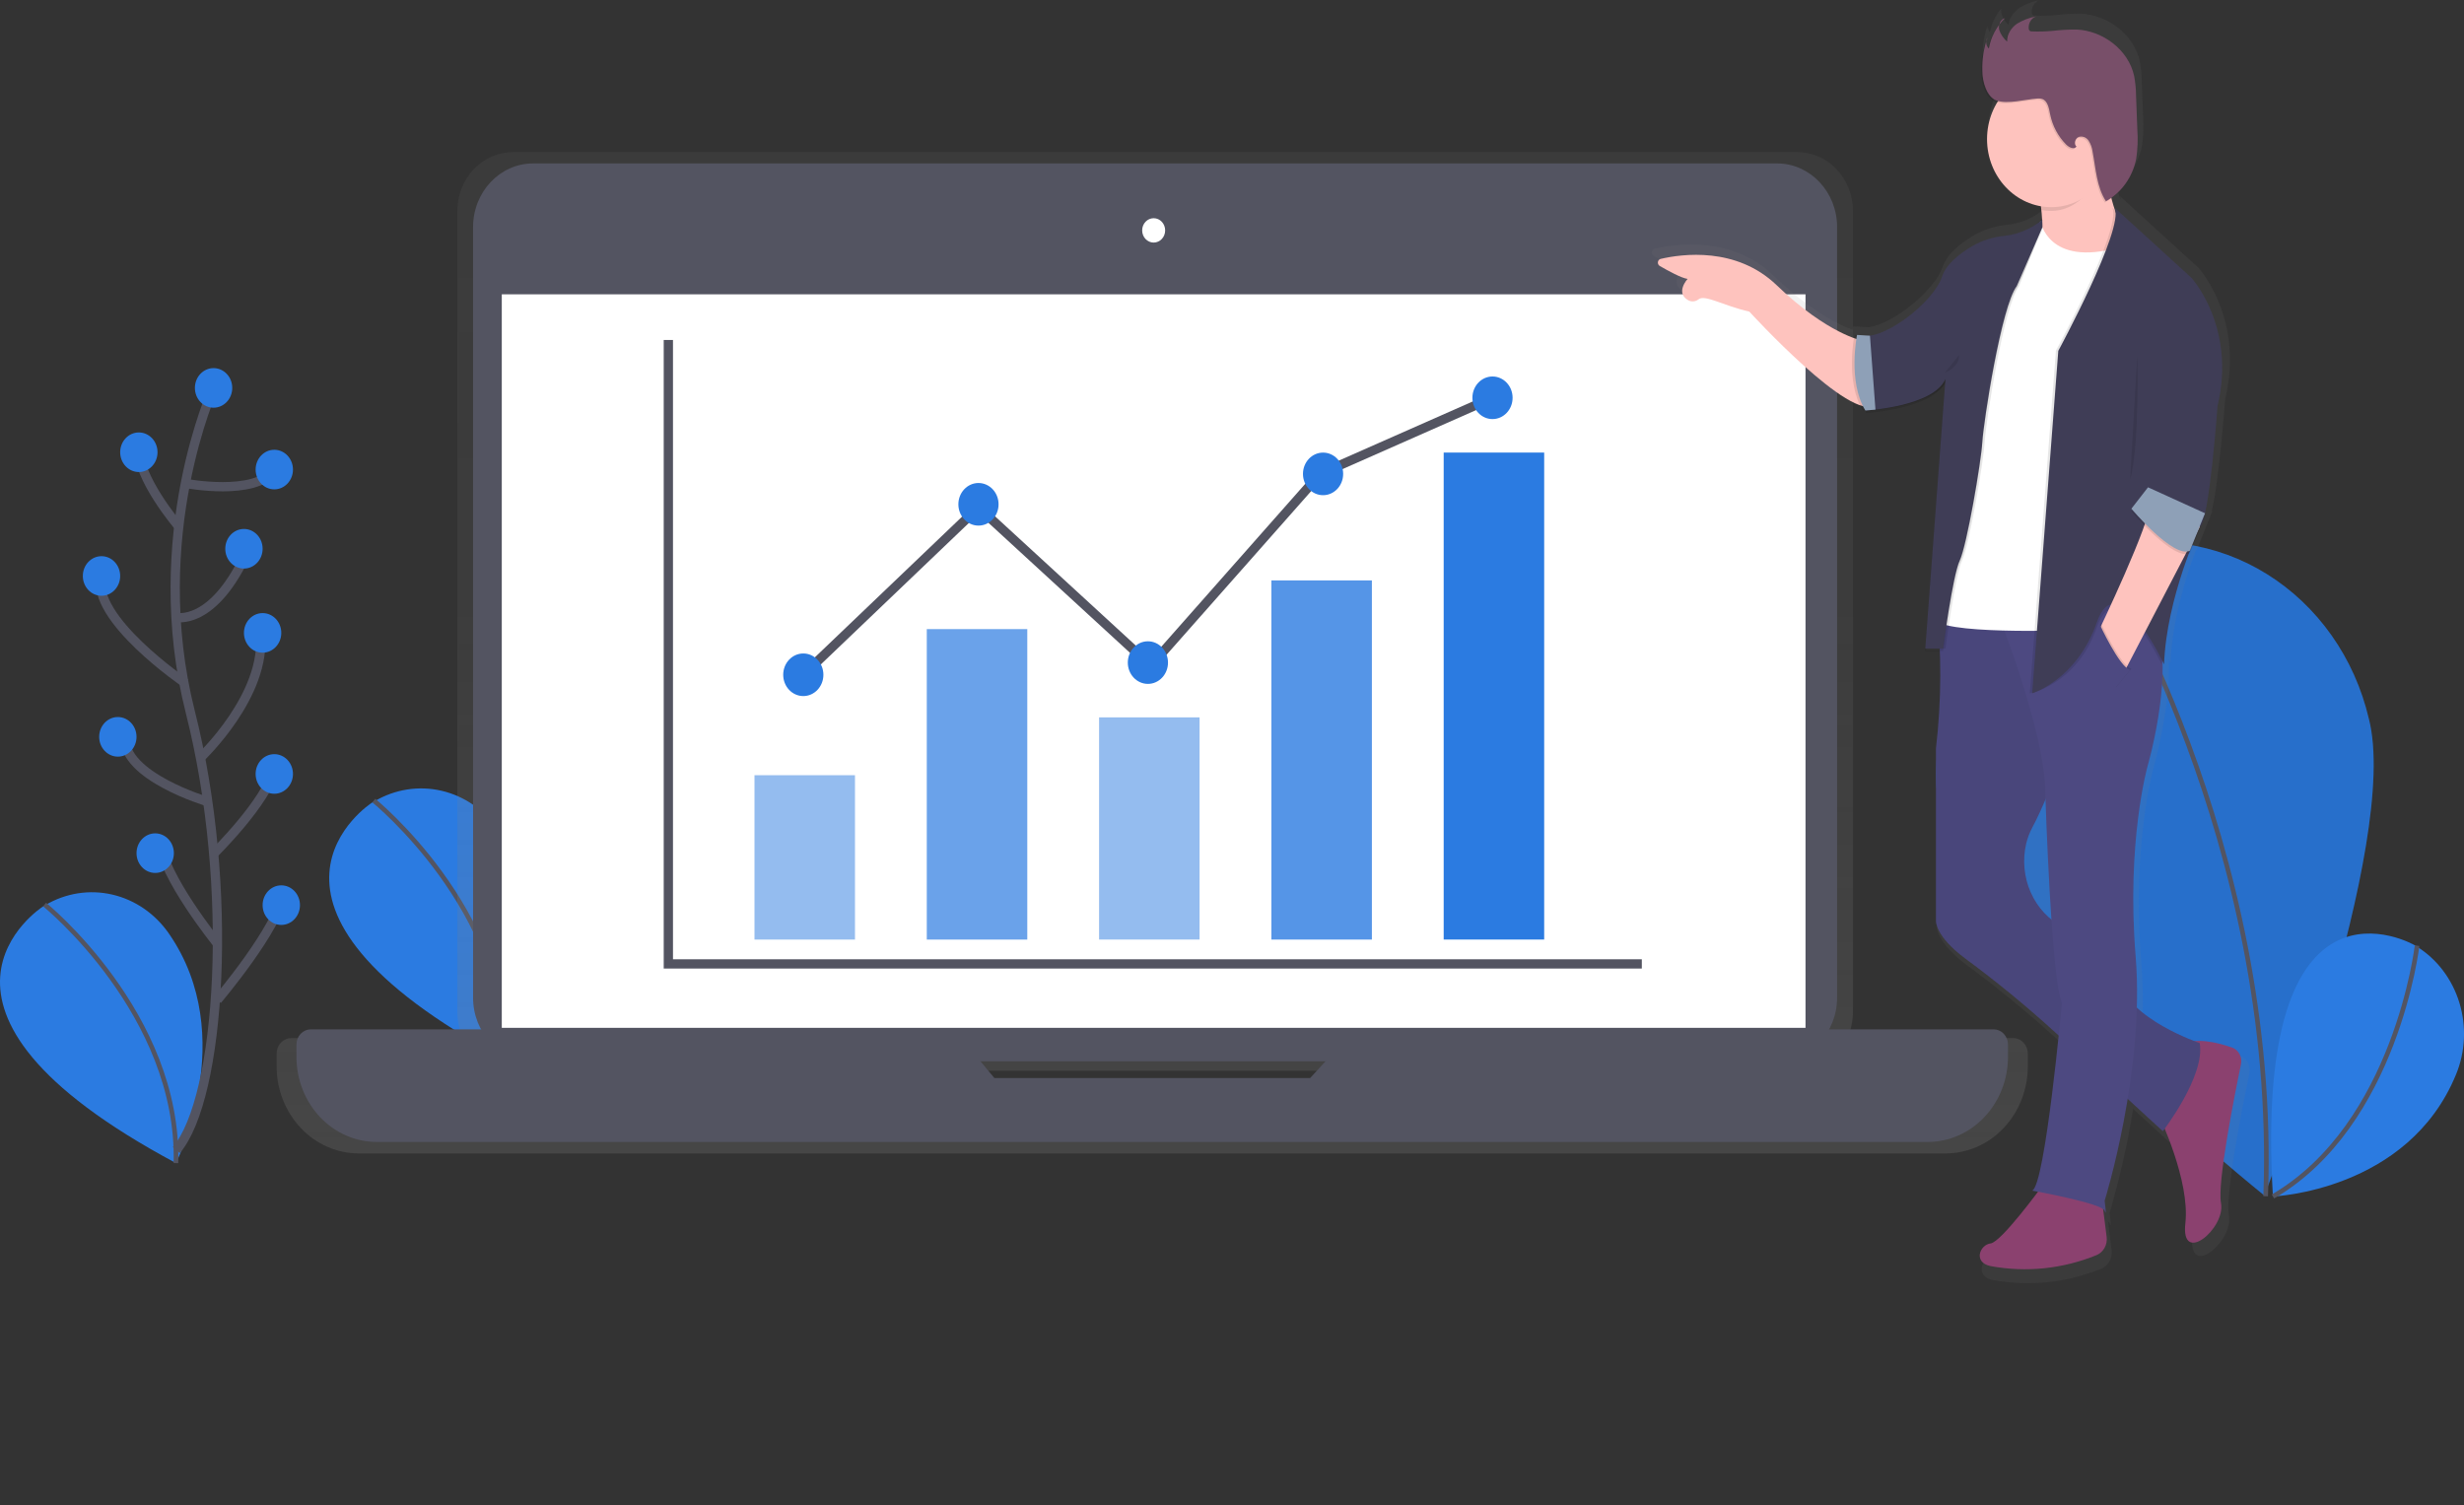 <svg width="532" height="325" viewBox="0 0 532 325" fill="none" xmlns="http://www.w3.org/2000/svg">
<rect x="0" y="0" width="532" height="325" fill="#333333" stroke="none"/>
<g clip-path="url(#clip0)">
<path d="M80.302 173.31C80.302 173.31 46.224 195.115 109.066 228.699C109.066 228.699 122.912 201.451 107.605 179.233C104.634 174.904 100.269 171.88 95.335 170.734C90.402 169.588 85.244 170.4 80.837 173.015L80.302 173.31Z" fill="#2B7BE1"/>
<path d="M80.709 172.855C80.709 172.855 109.885 196.498 109.071 228.681" stroke="#535461" stroke-miterlimit="10"/>
<path d="M511.451 155.147C518.354 181.904 488.905 258.133 488.905 258.133C488.905 258.133 426.938 208.408 420.029 181.65C418.222 175.235 417.643 168.501 418.325 161.845C419.008 155.189 420.939 148.745 424.005 142.891C427.071 137.037 431.21 131.892 436.179 127.758C441.148 123.624 446.846 120.584 452.939 118.817C459.032 117.05 465.397 116.592 471.659 117.469C477.922 118.347 483.956 120.542 489.406 123.926C494.857 127.31 499.614 131.815 503.399 137.175C507.184 142.536 509.919 148.644 511.445 155.141L511.451 155.147Z" fill="#2B7BE1"/>
<path opacity="0.1" d="M511.451 155.147C518.354 181.904 488.905 258.133 488.905 258.133C488.905 258.133 426.938 208.408 420.029 181.65C418.222 175.235 417.643 168.501 418.325 161.845C419.008 155.189 420.939 148.745 424.005 142.891C427.071 137.037 431.21 131.892 436.179 127.758C441.148 123.624 446.846 120.584 452.939 118.817C459.032 117.05 465.397 116.592 471.659 117.469C477.922 118.347 483.956 120.542 489.406 123.926C494.857 127.31 499.614 131.815 503.399 137.175C507.184 142.536 509.919 148.644 511.445 155.141L511.451 155.147Z" fill="black"/>
<path d="M453.488 120.103C453.488 120.103 492.061 181.822 489.178 258.281" stroke="#535461" stroke-miterlimit="10"/>
<path d="M521.293 204.052C521.293 204.052 486.317 183.885 490.745 258.329C490.745 258.329 519.921 257.223 530.277 231.997C532.302 227.091 532.558 221.567 530.996 216.474C529.435 211.381 526.165 207.073 521.806 204.365L521.293 204.052Z" fill="#2B7BE1"/>
<path d="M521.867 204.182C521.867 204.182 517.35 242.825 490.745 258.329" stroke="#535461" stroke-miterlimit="10"/>
<path d="M9.235 195.753C9.235 195.753 -24.86 217.551 37.988 251.118C37.988 251.118 51.834 223.87 36.527 201.652C33.556 197.323 29.191 194.299 24.257 193.153C19.324 192.007 14.166 192.819 9.759 195.434L9.235 195.753Z" fill="#2B7BE1"/>
<path d="M9.625 195.298C9.625 195.298 38.801 218.94 37.987 251.124" stroke="#535461" stroke-miterlimit="10"/>
<path d="M434.651 224.13H398.822C399.646 222.372 400.074 220.436 400.071 218.473V45.553C400.071 42.181 398.807 38.947 396.558 36.563C394.308 34.179 391.257 32.839 388.076 32.839H110.739C107.557 32.839 104.506 34.179 102.257 36.563C100.007 38.947 98.744 42.181 98.744 45.553V218.479C98.741 220.442 99.168 222.378 99.993 224.136H62.898C62.48 224.136 62.066 224.223 61.679 224.393C61.294 224.564 60.943 224.813 60.648 225.127C60.353 225.441 60.12 225.814 59.961 226.224C59.803 226.634 59.722 227.073 59.725 227.517V230.23C59.725 235.218 61.594 240.001 64.922 243.528C68.25 247.056 72.763 249.037 77.469 249.037H420.079C424.785 249.037 429.299 247.056 432.627 243.528C435.954 240.001 437.824 235.218 437.824 230.23V227.517C437.827 227.073 437.747 226.633 437.589 226.222C437.431 225.812 437.197 225.438 436.902 225.123C436.607 224.808 436.257 224.559 435.87 224.388C435.484 224.218 435.069 224.13 434.651 224.13ZM213.882 234.887L210.793 231.193H287.068L283.667 234.893L213.882 234.887Z" fill="url(#paint0_linear)"/>
<path d="M383.676 35.286H115.111C107.947 35.286 102.14 41.441 102.14 49.034V215.4C102.14 222.993 107.947 229.148 115.111 229.148H383.676C390.84 229.148 396.647 222.993 396.647 215.4V49.034C396.647 41.441 390.84 35.286 383.676 35.286Z" fill="#535461"/>
<path d="M389.827 63.545H108.341V221.919H389.827V63.545Z" fill="white"/>
<path d="M249.087 52.374C250.457 52.374 251.568 51.196 251.568 49.744C251.568 48.291 250.457 47.113 249.087 47.113C247.716 47.113 246.605 48.291 246.605 49.744C246.605 51.196 247.716 52.374 249.087 52.374Z" fill="white"/>
<path d="M292.544 222.244L282.875 232.759H214.696L205.958 222.244H67.108C66.286 222.244 65.497 222.59 64.915 223.207C64.334 223.823 64.007 224.659 64.007 225.531V228.179C64.007 233.054 65.835 237.729 69.087 241.177C72.339 244.624 76.751 246.56 81.35 246.56H416.198C418.476 246.56 420.731 246.085 422.835 245.161C424.939 244.237 426.851 242.883 428.461 241.177C430.072 239.47 431.349 237.443 432.221 235.213C433.092 232.983 433.541 230.592 433.541 228.179V225.531C433.541 224.659 433.214 223.823 432.633 223.207C432.051 222.59 431.263 222.244 430.44 222.244H292.544Z" fill="#535461"/>
<path d="M144.303 73.404V208.118H354.483" stroke="#535461" stroke-width="2" stroke-miterlimit="10"/>
<path opacity="0.5" d="M184.599 167.376H162.901V202.863H184.599V167.376Z" fill="#2B7BE1"/>
<path opacity="0.7" d="M221.801 135.831H200.102V202.863H221.801V135.831Z" fill="#2B7BE1"/>
<path opacity="0.5" d="M259.001 154.887H237.303V202.858H259.001V154.887Z" fill="#2B7BE1"/>
<path opacity="0.8" d="M296.202 125.316H274.504V202.863H296.202V125.316Z" fill="#2B7BE1"/>
<path d="M333.403 97.714H311.705V202.858H333.403V97.714Z" fill="#2B7BE1"/>
<path d="M173.441 145.69L211.261 109.547L248.462 143.716L285.044 102.318L322.245 85.887" stroke="#535461" stroke-width="2" stroke-miterlimit="10"/>
<path d="M173.441 150.289C175.837 150.289 177.779 148.23 177.779 145.69C177.779 143.151 175.837 141.092 173.441 141.092C171.045 141.092 169.102 143.151 169.102 145.69C169.102 148.23 171.045 150.289 173.441 150.289Z" fill="#2B7BE1"/>
<path d="M247.843 147.659C250.239 147.659 252.181 145.6 252.181 143.06C252.181 140.52 250.239 138.462 247.843 138.462C245.447 138.462 243.504 140.52 243.504 143.06C243.504 145.6 245.447 147.659 247.843 147.659Z" fill="#2B7BE1"/>
<path d="M285.663 106.917C288.059 106.917 290.001 104.858 290.001 102.318C290.001 99.779 288.059 97.72 285.663 97.72C283.267 97.72 281.324 99.779 281.324 102.318C281.324 104.858 283.267 106.917 285.663 106.917Z" fill="#2B7BE1"/>
<path d="M211.261 113.483C213.657 113.483 215.599 111.425 215.599 108.885C215.599 106.345 213.657 104.287 211.261 104.287C208.865 104.287 206.922 106.345 206.922 108.885C206.922 111.425 208.865 113.483 211.261 113.483Z" fill="#2B7BE1"/>
<path d="M322.245 90.485C324.641 90.485 326.583 88.427 326.583 85.887C326.583 83.347 324.641 81.288 322.245 81.288C319.849 81.288 317.906 83.347 317.906 85.887C317.906 88.427 319.849 90.485 322.245 90.485Z" fill="#2B7BE1"/>
<path d="M483.657 228.001C481.37 227.203 477.98 226.281 475.292 226.606C472.732 225.619 466.715 223.06 462.605 219.206C462.724 215.417 462.633 211.624 462.332 207.846C460.23 182.507 464.959 165.804 464.959 165.804C464.959 165.804 468.673 153.061 468.266 142.487C468.505 142.965 468.639 143.249 468.639 143.249C468.963 134.129 471.896 124.69 474.093 118.809C474.177 118.784 474.259 118.752 474.338 118.714L476.792 112.544C476.988 112.184 477.143 111.801 477.255 111.403L477.651 110.428L477.534 110.374C477.573 110.215 477.612 110.043 477.651 109.872C479.218 102.844 480.439 86.177 480.439 86.177C484.644 68.634 474.662 57.806 474.662 57.806L457.72 42.355C457.805 42.556 457.861 42.77 457.888 42.988L457.748 42.858C457.508 42.131 457.246 41.262 456.99 40.269C457.587 39.814 458.147 39.306 458.663 38.75C460.589 36.822 461.914 34.316 462.46 31.569C462.789 29.42 462.873 27.237 462.711 25.067L462.433 17.614C462.42 16.155 462.28 14.701 462.014 13.269C460.737 7.359 455.021 3.221 449.283 2.949C447.457 2.938 445.633 3.041 443.818 3.257C442.334 3.386 440.845 3.419 439.357 3.357C439.188 3.367 439.02 3.319 438.877 3.221C438.748 3.085 438.674 2.9 438.671 2.707C438.642 2.361 438.679 2.012 438.781 1.682C438.882 1.352 439.046 1.047 439.262 0.786C439.487 0.577 439.748 0.419 440.032 0.319L439.625 0.42C439.825 0.252 440.052 0.122 440.294 0.035C438.806 0.313 437.376 0.863 436.067 1.661C435.706 1.912 435.375 2.208 435.08 2.542C434.3 3.267 433.793 4.266 433.652 5.355C432.954 4.73 432.432 3.911 432.146 2.991C432.058 2.614 432.058 2.221 432.146 1.844C432.046 1.974 431.949 2.108 431.856 2.246C431.856 2.205 431.856 2.163 431.856 2.122C430.779 3.526 430.016 5.171 429.626 6.933C429.476 6.742 429.363 6.522 429.294 6.284C429.225 6.047 429.201 5.797 429.224 5.55C429.141 5.828 429.063 6.106 428.99 6.383C428.965 6.199 428.965 6.012 428.99 5.828C428.334 7.959 428.037 10.196 428.115 12.436C428.115 14.67 429.052 18.151 431.31 18.938C431.427 18.979 431.544 19.009 431.667 19.038C430.397 21.129 429.636 23.522 429.453 26.002C429.27 28.481 429.67 30.97 430.618 33.245C431.566 35.52 433.032 37.511 434.884 39.038C436.736 40.565 438.917 41.581 441.231 41.995C441.268 42.267 441.303 42.552 441.337 42.852H441.426C441.487 43.443 441.537 44.093 441.571 44.755C441.001 45.347 440.377 45.877 439.708 46.339C437.812 47.527 435.697 48.269 433.507 48.514C430.892 48.732 428.35 49.538 426.051 50.878C423.347 52.48 420.363 54.815 419.426 57.652C417.865 62.38 409.266 69.739 403.5 70.655L401.448 70.531L401.297 70.484V70.525L400.795 70.496H400.767H400.634V70.525L400.115 70.496C400.115 70.496 400.065 70.75 399.992 71.199C397.093 70.141 390.93 67.209 382.911 59.496C373.989 50.908 361.916 52.598 357.259 53.68C357.101 53.717 356.957 53.804 356.847 53.931C356.736 54.056 356.665 54.215 356.642 54.385C356.619 54.556 356.645 54.729 356.718 54.883C356.79 55.037 356.905 55.164 357.048 55.246C358.927 56.34 361.838 57.93 363.182 58.107C363.182 58.107 360.393 61.198 363.36 62.836C363.716 63.018 364.113 63.093 364.506 63.052C364.899 63.012 365.275 62.857 365.591 62.605C367.03 61.488 371.028 64.018 376.822 65.336C376.822 65.336 393.172 83.269 401.292 86.023C401.479 86.414 401.685 86.795 401.911 87.164L402.412 87.122V87.164H402.624L402.686 87.755C402.686 87.755 415.311 87.051 419.415 82.193C419.706 81.917 419.973 81.614 420.213 81.288L415.824 139.803H415.863L415.824 140.359H419.053C419.329 147.556 419.036 154.764 418.177 161.909V200.056C418.177 200.056 418.01 203.413 424.59 208.331C431.49 213.422 438.138 218.884 444.51 224.697L445.307 225.43C444.097 237.104 441.565 258.86 439.452 259.67L440.757 259.913C438.526 262.909 432.191 271.143 430.262 271.361C427.897 271.639 426.319 275.54 430.262 276.374C438.134 277.818 446.228 276.972 453.683 273.927C454.426 273.616 455.05 273.05 455.455 272.319C455.859 271.588 456.02 270.735 455.914 269.896L455.15 263.749C455.294 263.834 455.411 263.964 455.484 264.121C456.008 265.794 455.484 261.893 455.484 261.893C457.645 254.533 459.342 247.03 460.564 239.432L468.372 246.584C468.372 246.584 468.528 246.377 468.801 245.993C470.714 250.592 474.126 260.001 473.363 266.893C472.314 276.35 482.285 268.004 481.242 262.436C480.395 257.932 484.187 238.841 485.664 231.701C485.824 230.93 485.706 230.124 485.335 229.44C484.964 228.756 484.365 228.243 483.657 228.001Z" fill="url(#paint1_linear)"/>
<path d="M402.067 73.54C402.067 73.54 394.628 72.18 383.598 61.577C374.87 53.19 363.098 54.839 358.559 55.897C358.404 55.932 358.263 56.017 358.156 56.139C358.048 56.262 357.978 56.417 357.955 56.583C357.933 56.749 357.959 56.918 358.03 57.068C358.101 57.218 358.214 57.341 358.353 57.422C360.187 58.485 363.031 60.04 364.364 60.217C364.364 60.217 361.615 63.232 364.537 64.845C364.887 65.027 365.278 65.103 365.666 65.063C366.054 65.023 366.424 64.87 366.734 64.621C368.139 63.533 372.043 66.004 377.703 67.286C377.703 67.286 399.764 91.484 404.894 87.382L402.067 73.54Z" fill="#FEC3BE"/>
<path d="M440.049 40.641C440.049 40.641 442.101 49.885 440.049 56.411L449.284 57.77L457.492 53.42V47.71C457.492 47.71 453.644 39.01 454.67 28.95L440.049 40.641Z" fill="#FEC3BE"/>
<path d="M466.197 241.011C466.197 241.011 472.889 254.877 471.84 264.121C470.792 273.365 480.562 265.208 479.536 259.771C478.705 255.373 482.408 236.719 483.852 229.78C484.009 229.031 483.897 228.246 483.538 227.578C483.18 226.911 482.6 226.409 481.912 226.169C478.828 225.093 473.664 223.775 471.071 225.791C467.24 228.776 466.197 241.011 466.197 241.011Z" fill="#8B416F"/>
<path d="M440.818 256.236C440.818 256.236 432.097 268.199 429.788 268.471C427.479 268.743 425.94 272.549 429.788 273.365C437.471 274.782 445.372 273.965 452.652 271.001C453.38 270.7 453.992 270.148 454.39 269.434C454.787 268.72 454.947 267.886 454.843 267.064L453.371 255.421L440.818 256.236Z" fill="#8B416F"/>
<path d="M426.453 129.271L418.089 130.453C419.237 140.808 419.203 151.272 417.988 161.619V198.856C417.988 198.856 417.826 202.136 424.251 206.906C430.987 211.87 437.479 217.197 443.701 222.865L466.978 244.238C466.978 244.238 476.213 232.275 474.93 225.206C474.93 225.206 459.539 220.04 457.487 211.611C456.31 206.788 450.343 202.745 445.458 200.204C442.387 198.623 439.919 195.976 438.463 192.704C437.008 189.431 436.652 185.728 437.456 182.212C437.741 180.99 438.182 179.815 438.766 178.719C442.871 171.106 448.771 153.977 448.771 153.977L437.484 131.174L426.453 129.271Z" fill="#4D4981"/>
<path opacity="0.05" d="M426.453 129.271L418.089 130.453C419.237 140.808 419.203 151.272 417.988 161.619V198.856C417.988 198.856 417.826 202.136 424.251 206.906C430.987 211.87 437.479 217.197 443.701 222.865L466.978 244.238C466.978 244.238 476.213 232.275 474.93 225.206C474.93 225.206 459.539 220.04 457.487 211.611C456.31 206.788 450.343 202.745 445.458 200.204C442.387 198.623 439.919 195.976 438.463 192.704C437.008 189.431 436.652 185.728 437.456 182.212C437.741 180.99 438.182 179.815 438.766 178.719C442.871 171.106 448.771 153.977 448.771 153.977L437.484 131.174L426.453 129.271Z" fill="black"/>
<path d="M438.766 257.07C438.766 257.07 453.901 259.788 454.414 261.42C454.927 263.051 454.414 259.245 454.414 259.245C454.414 259.245 463.136 231.24 461.106 206.504C459.076 181.769 463.671 165.449 463.671 165.449C463.671 165.449 469.058 146.961 465.98 136.357C462.901 125.754 430.58 130.376 430.58 130.376C430.58 130.376 441.867 158.38 441.61 171.703C441.61 171.703 442.893 211.942 445.201 216.564C445.179 216.541 441.588 255.964 438.766 257.07Z" fill="#4D4981"/>
<path d="M440.545 47.71C440.545 47.71 442.084 57.758 457.475 53.42L447.237 136.068C447.237 136.068 417.48 137.155 417.737 133.349L423.871 83.328L440.545 47.71Z" fill="white"/>
<path opacity="0.1" d="M440.947 47.167C438.942 49.258 436.331 50.572 433.535 50.896C430.982 51.104 428.499 51.885 426.252 53.19C423.615 54.756 420.676 57.031 419.784 59.803C417.988 65.241 406.701 74.213 401.571 72.31L403.366 88.624C403.366 88.624 417.988 87.808 420.553 81.826L416.198 140.04H420.046C420.046 140.04 422.098 124.27 423.637 121.008C425.176 117.745 428.254 99.8 428.511 95.45C428.767 91.1 432.615 66.086 435.95 61.76L440.969 48.845L440.947 47.167Z" fill="black"/>
<path opacity="0.1" d="M440.946 47.982C438.654 49.883 435.913 51.079 433.022 51.44C430.47 51.652 427.989 52.438 425.745 53.745C423.107 55.311 420.168 57.587 419.276 60.359C417.48 65.797 406.194 74.769 401.063 72.866L402.859 89.179C402.859 89.179 417.48 88.363 420.046 82.382L415.685 140.56H419.533C419.533 140.56 421.585 124.79 423.124 121.528C424.663 118.265 427.741 100.321 427.998 95.97C428.254 91.62 432.102 66.606 435.437 62.28L440.946 49.608V47.982Z" fill="black"/>
<path d="M440.947 47.438C438.654 49.339 435.913 50.535 433.022 50.896C430.469 51.104 427.986 51.885 425.74 53.19C423.102 54.756 420.163 57.031 419.271 59.803C417.475 65.241 406.188 74.213 401.058 72.31L402.853 88.624C402.853 88.624 417.475 87.808 420.04 81.826L415.685 140.04H419.533C419.533 140.04 421.585 124.27 423.124 121.008C424.663 117.745 427.741 99.8 427.998 95.45C428.255 91.1 432.102 66.086 435.437 61.76L440.952 49.117L440.947 47.438Z" fill="#3F3D56"/>
<path opacity="0.1" d="M454.029 36.971C453.695 34.394 454.364 32.786 454.67 29.766L440.049 41.457C440.049 41.457 440.4 43.035 440.668 45.346C441.405 45.472 442.151 45.536 442.898 45.535C447.973 45.535 451.626 41.333 454.029 36.971Z" fill="black"/>
<path d="M442.871 44.725C450.521 44.725 456.723 38.152 456.723 30.044C456.723 21.935 450.521 15.362 442.871 15.362C435.22 15.362 429.019 21.935 429.019 30.044C429.019 38.152 435.22 44.725 442.871 44.725Z" fill="#FEC3BE"/>
<path opacity="0.1" d="M427.753 15.651C427.664 13.175 428.043 10.706 428.868 8.387C428.639 8.752 428.542 9.192 428.595 9.627C428.648 10.061 428.848 10.461 429.158 10.751C429.604 8.225 430.828 5.926 432.638 4.214C431.651 4.386 431.143 5.68 431.389 6.709C431.722 7.713 432.315 8.598 433.101 9.262C433.017 7.707 433.987 6.253 435.214 5.402C436.492 4.624 437.889 4.088 439.341 3.818C438.843 4.006 438.417 4.362 438.131 4.833C437.844 5.303 437.713 5.861 437.757 6.419C437.761 6.608 437.835 6.789 437.963 6.921C438.103 7.016 438.267 7.061 438.432 7.051C439.877 7.11 441.324 7.077 442.765 6.951C444.536 6.739 446.318 6.639 448.101 6.649C453.678 6.898 459.282 10.935 460.531 16.697C460.79 18.096 460.927 19.516 460.939 20.941L461.212 28.217C461.37 30.34 461.288 32.475 460.966 34.577C460.58 36.517 459.795 38.343 458.666 39.925C457.537 41.507 456.093 42.805 454.436 43.727C452.423 40.635 452.245 36.663 451.548 32.981C451.438 32.131 451.14 31.321 450.678 30.617C450.439 30.269 450.105 30.008 449.72 29.87C449.335 29.732 448.92 29.725 448.531 29.849C447.778 30.168 447.455 31.385 448.079 31.929C447.521 32.627 446.479 32.106 445.848 31.486C444.089 29.716 442.877 27.422 442.374 24.907C442.123 23.642 441.872 22.082 440.701 21.651C440.298 21.533 439.877 21.503 439.463 21.562C437.021 21.739 433.201 22.809 430.836 21.987C428.667 21.237 427.753 17.832 427.753 15.651Z" fill="black"/>
<path d="M428.009 15.379C427.92 12.903 428.3 10.434 429.125 8.115C428.895 8.48 428.798 8.92 428.852 9.355C428.905 9.79 429.105 10.189 429.415 10.479C429.861 7.953 431.085 5.654 432.894 3.942C431.907 4.114 431.4 5.408 431.645 6.437C431.978 7.441 432.572 8.326 433.357 8.99C433.273 7.436 434.244 5.982 435.471 5.13C436.749 4.352 438.145 3.816 439.597 3.546C439.099 3.734 438.674 4.09 438.388 4.561C438.101 5.031 437.97 5.589 438.014 6.147C438.018 6.337 438.092 6.517 438.22 6.649C438.359 6.744 438.523 6.789 438.688 6.779C440.133 6.838 441.58 6.805 443.021 6.679C444.793 6.468 446.575 6.367 448.358 6.378C453.934 6.626 459.539 10.663 460.788 16.426C461.047 17.824 461.183 19.244 461.195 20.669L461.468 27.945C461.627 30.068 461.545 32.203 461.223 34.305C460.837 36.245 460.051 38.072 458.922 39.653C457.794 41.235 456.349 42.533 454.693 43.455C452.68 40.364 452.501 36.392 451.804 32.709C451.694 31.86 451.396 31.049 450.934 30.345C450.696 29.997 450.361 29.736 449.976 29.598C449.592 29.46 449.176 29.453 448.787 29.577C448.035 29.896 447.711 31.113 448.336 31.657C447.778 32.355 446.735 31.834 446.105 31.214C444.345 29.445 443.134 27.151 442.631 24.635C442.38 23.37 442.129 21.81 440.958 21.379C440.555 21.261 440.134 21.231 439.72 21.29C437.277 21.467 433.457 22.537 431.093 21.716C428.924 20.959 428.009 17.56 428.009 15.379Z" fill="#784F69"/>
<path opacity="0.1" d="M400.394 72.316C400.394 72.316 398.342 82.364 402.19 88.629L404.37 88.44L403.182 72.482L400.394 72.316Z" fill="black"/>
<path d="M400.952 72.316C400.952 72.316 398.9 82.364 402.748 88.629L404.928 88.44L403.74 72.482L400.952 72.316Z" fill="#8EA0B7"/>
<path opacity="0.1" d="M456.081 44.879L472.627 59.969C472.627 59.969 482.375 70.573 478.27 87.701C478.27 87.701 476.475 112.715 474.422 113.803C474.422 113.803 467.24 129.028 466.727 143.438C466.727 143.438 457.107 122.911 452.747 135.418C448.386 147.924 438.248 149.692 438.248 149.692L443.891 75.715C443.891 75.715 458.133 49.478 456.081 44.879Z" fill="black"/>
<path d="M456.594 44.879L473.14 59.969C473.14 59.969 482.888 70.573 478.783 87.701C478.783 87.701 476.988 112.715 474.936 113.803C474.936 113.803 467.753 129.028 467.24 143.438C467.24 143.438 457.107 121.823 452.741 134.33C448.375 146.837 438.761 149.698 438.761 149.698L444.404 75.75C444.404 75.75 458.647 49.478 456.594 44.879Z" fill="#3F3D56"/>
<path d="M464.162 108.613C464.162 108.613 468.266 105.622 474.936 113.779L458.518 145.318L453.003 136.493C453.003 136.493 464.675 112.148 464.162 108.613Z" fill="#FEC3BE"/>
<path opacity="0.1" d="M460.186 110.38C460.186 110.38 469.264 121.185 472.805 119.453L476.084 111.362L463.777 105.758L460.186 110.38Z" fill="black"/>
<path d="M460.186 109.837C460.186 109.837 469.264 120.641 472.805 118.909L476.084 110.818L463.777 105.214L460.186 109.837Z" fill="#8EA0B7"/>
<path opacity="0.1" d="M453.561 134.431C453.561 134.431 457.882 143.817 460.186 144.36L456.84 148.439L451.966 138.651L453.561 134.431Z" fill="black"/>
<path d="M453.304 134.72C453.304 134.72 457.626 144.106 459.929 144.65L456.583 148.728L451.698 138.923L453.304 134.72Z" fill="#4D4981"/>
<path opacity="0.1" d="M461.468 76.666C461.468 76.666 461.981 96.242 459.929 103.583L461.468 76.666Z" fill="black"/>
<path opacity="0.1" d="M419.912 80.473C419.912 80.473 422.99 79.385 422.99 76.666L419.912 80.473Z" fill="black"/>
<path d="M46.112 83.747C46.112 83.747 31.491 115.806 41.093 153.746C50.696 191.686 47.646 237.086 38.071 248.316" stroke="#535461" stroke-width="2" stroke-miterlimit="10"/>
<path d="M46.112 88.026C48.339 88.026 50.144 86.113 50.144 83.753C50.144 81.393 48.339 79.48 46.112 79.48C43.886 79.48 42.081 81.393 42.081 83.753C42.081 86.113 43.886 88.026 46.112 88.026Z" fill="#2B7BE1"/>
<path d="M40.034 104.369C40.034 104.369 55.191 107.265 59.222 101.414" stroke="#535461" stroke-width="2" stroke-miterlimit="10"/>
<path d="M38.595 113.678C38.595 113.678 29.478 102.986 29.98 96.573" stroke="#535461" stroke-width="2" stroke-miterlimit="10"/>
<path d="M37.82 133.266C37.82 133.266 46.112 135.583 53.679 118.49" stroke="#535461" stroke-width="2" stroke-miterlimit="10"/>
<path d="M40.034 147.511C40.034 147.511 19.401 133.438 21.916 124.359" stroke="#535461" stroke-width="2" stroke-miterlimit="10"/>
<path d="M43.257 163.617C43.257 163.617 57.711 150.023 56.2 136.647" stroke="#535461" stroke-width="2" stroke-miterlimit="10"/>
<path d="M44.83 173.086C44.83 173.086 26.427 167.636 26.985 159.09" stroke="#535461" stroke-width="2" stroke-miterlimit="10"/>
<path d="M46.112 184.369C46.112 184.369 57.706 172.985 59.217 166.046" stroke="#535461" stroke-width="2" stroke-miterlimit="10"/>
<path d="M46.921 203.726C46.921 203.726 35.026 189.009 34.519 181.532" stroke="#535461" stroke-width="2" stroke-miterlimit="10"/>
<path d="M46.921 215.908C46.921 215.908 60.232 200.233 61.236 192.756" stroke="#535461" stroke-width="2" stroke-miterlimit="10"/>
<path d="M29.979 101.916C32.206 101.916 34.011 100.003 34.011 97.643C34.011 95.283 32.206 93.37 29.979 93.37C27.753 93.37 25.948 95.283 25.948 97.643C25.948 100.003 27.753 101.916 29.979 101.916Z" fill="#2B7BE1"/>
<path d="M25.446 163.363C27.672 163.363 29.477 161.45 29.477 159.09C29.477 156.729 27.672 154.816 25.446 154.816C23.219 154.816 21.414 156.729 21.414 159.09C21.414 161.45 23.219 163.363 25.446 163.363Z" fill="#2B7BE1"/>
<path d="M21.916 128.632C24.142 128.632 25.947 126.719 25.947 124.359C25.947 121.999 24.142 120.086 21.916 120.086C19.689 120.086 17.884 121.999 17.884 124.359C17.884 126.719 19.689 128.632 21.916 128.632Z" fill="#2B7BE1"/>
<path d="M59.223 105.658C61.449 105.658 63.255 103.745 63.255 101.384C63.255 99.024 61.449 97.111 59.223 97.111C56.996 97.111 55.191 99.024 55.191 101.384C55.191 103.745 56.996 105.658 59.223 105.658Z" fill="#2B7BE1"/>
<path d="M59.223 171.378C61.449 171.378 63.255 169.464 63.255 167.104C63.255 164.744 61.449 162.831 59.223 162.831C56.996 162.831 55.191 164.744 55.191 167.104C55.191 169.464 56.996 171.378 59.223 171.378Z" fill="#2B7BE1"/>
<path d="M52.67 122.757C54.897 122.757 56.702 120.844 56.702 118.484C56.702 116.124 54.897 114.21 52.67 114.21C50.444 114.21 48.638 116.124 48.638 118.484C48.638 120.844 50.444 122.757 52.67 122.757Z" fill="#2B7BE1"/>
<path d="M60.734 199.701C62.961 199.701 64.766 197.788 64.766 195.428C64.766 193.068 62.961 191.155 60.734 191.155C58.507 191.155 56.702 193.068 56.702 195.428C56.702 197.788 58.507 199.701 60.734 199.701Z" fill="#2B7BE1"/>
<path d="M33.509 188.477C35.736 188.477 37.541 186.564 37.541 184.204C37.541 181.844 35.736 179.93 33.509 179.93C31.283 179.93 29.477 181.844 29.477 184.204C29.477 186.564 31.283 188.477 33.509 188.477Z" fill="#2B7BE1"/>
<path d="M56.702 140.92C58.929 140.92 60.734 139.007 60.734 136.647C60.734 134.287 58.929 132.374 56.702 132.374C54.475 132.374 52.67 134.287 52.67 136.647C52.67 139.007 54.475 140.92 56.702 140.92Z" fill="#2B7BE1"/>
</g>
<defs>
<linearGradient id="paint0_linear" x1="248.774" y1="249.013" x2="248.774" y2="32.833" gradientUnits="userSpaceOnUse">
<stop stop-color="#808080" stop-opacity="0.25"/>
<stop offset="0.54" stop-color="#808080" stop-opacity="0.12"/>
<stop offset="1" stop-color="#808080" stop-opacity="0.1"/>
</linearGradient>
<linearGradient id="paint1_linear" x1="113749" y1="178340" x2="113749" y2="48498.7" gradientUnits="userSpaceOnUse">
<stop stop-color="#808080" stop-opacity="0.25"/>
<stop offset="0.54" stop-color="#808080" stop-opacity="0.12"/>
<stop offset="1" stop-color="#808080" stop-opacity="0.1"/>
</linearGradient>
<clipPath id="clip0">
<rect width="532" height="325" fill="white"/>
</clipPath>
</defs>
</svg>
